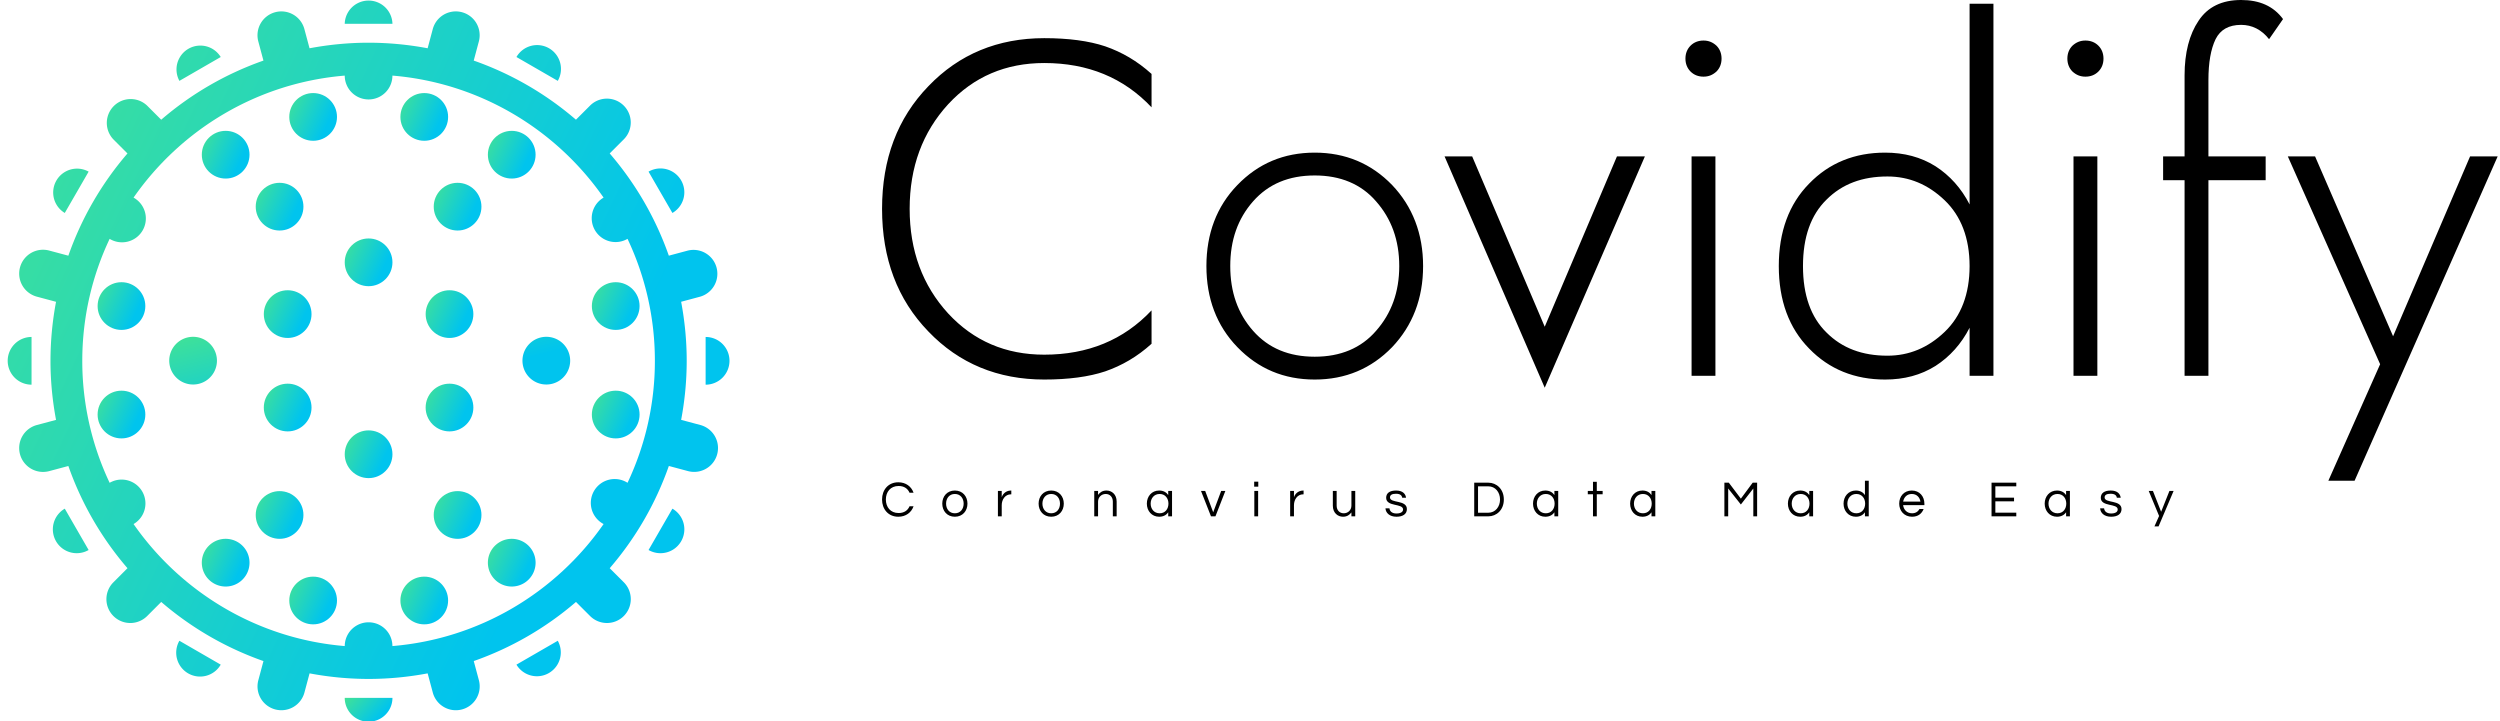 <svg data-v-423bf9ae="" xmlns="http://www.w3.org/2000/svg" viewBox="0 0 312 90" class="iconLeftSlogan"><!----><!----><!----><g data-v-423bf9ae="" id="1b71226c-7768-4ac1-8fe1-eff29824d650" fill="#000000" transform="matrix(4.252,0,0,4.252,107.402,-6.676)"><path d="M1.44 7.70C1.44 6.47 1.82 5.45 2.57 4.63C3.32 3.82 4.26 3.42 5.39 3.42C6.67 3.42 7.72 3.85 8.54 4.72L8.54 3.74C8.12 3.36 7.67 3.10 7.18 2.93C6.70 2.77 6.10 2.69 5.39 2.69C4.03 2.69 2.89 3.16 1.99 4.10C1.08 5.04 0.63 6.24 0.63 7.70C0.63 9.16 1.08 10.36 1.99 11.30C2.89 12.24 4.03 12.71 5.39 12.71C6.10 12.71 6.70 12.63 7.18 12.47C7.67 12.30 8.12 12.04 8.54 11.66L8.54 10.68C7.72 11.55 6.67 11.98 5.39 11.98C4.26 11.98 3.32 11.58 2.57 10.77C1.82 9.95 1.44 8.93 1.44 7.70ZM10.15 9.38C10.15 10.33 10.45 11.13 11.06 11.76C11.67 12.39 12.42 12.71 13.33 12.71C14.23 12.71 14.99 12.39 15.60 11.76C16.20 11.13 16.51 10.33 16.51 9.38C16.51 8.43 16.20 7.63 15.60 7.00C14.99 6.37 14.23 6.05 13.33 6.05C12.42 6.05 11.67 6.37 11.06 7.00C10.45 7.63 10.15 8.43 10.15 9.38ZM10.85 9.38C10.85 8.62 11.07 7.99 11.52 7.48C11.97 6.97 12.57 6.72 13.33 6.72C14.08 6.72 14.69 6.97 15.13 7.48C15.58 7.99 15.81 8.62 15.81 9.38C15.81 10.14 15.58 10.77 15.13 11.28C14.69 11.79 14.08 12.04 13.33 12.04C12.57 12.04 11.97 11.79 11.52 11.28C11.07 10.77 10.85 10.14 10.85 9.38ZM17.14 6.16L20.08 12.95L23.02 6.16L22.20 6.16L20.08 11.16L17.95 6.16ZM24.21 3.29C24.21 3.44 24.26 3.57 24.36 3.67C24.46 3.77 24.59 3.82 24.74 3.82C24.89 3.82 25.01 3.77 25.12 3.67C25.22 3.57 25.27 3.44 25.27 3.29C25.27 3.14 25.22 3.01 25.12 2.91C25.01 2.81 24.89 2.76 24.74 2.76C24.59 2.76 24.46 2.81 24.36 2.91C24.26 3.01 24.21 3.14 24.21 3.29ZM24.39 6.16L24.39 12.60L25.09 12.60L25.09 6.16ZM26.95 9.38C26.95 10.39 27.25 11.20 27.84 11.80C28.43 12.41 29.18 12.71 30.07 12.71C30.63 12.71 31.12 12.58 31.55 12.31C31.97 12.04 32.31 11.66 32.55 11.19L32.55 12.60L33.25 12.60L33.25 1.68L32.55 1.68L32.55 7.57C32.31 7.10 31.97 6.72 31.55 6.45C31.12 6.18 30.63 6.05 30.07 6.05C29.18 6.05 28.43 6.35 27.84 6.96C27.25 7.56 26.95 8.37 26.95 9.38ZM27.66 9.38C27.66 8.53 27.89 7.88 28.35 7.43C28.81 6.97 29.40 6.75 30.14 6.75C30.77 6.75 31.33 6.98 31.82 7.45C32.30 7.91 32.55 8.56 32.55 9.38C32.55 10.20 32.30 10.85 31.82 11.31C31.33 11.78 30.77 12.01 30.14 12.01C29.40 12.01 28.81 11.79 28.35 11.33C27.89 10.88 27.66 10.23 27.66 9.38ZM35.42 3.29C35.42 3.44 35.47 3.57 35.57 3.67C35.68 3.77 35.80 3.82 35.95 3.82C36.10 3.82 36.23 3.77 36.33 3.67C36.43 3.57 36.48 3.44 36.48 3.29C36.48 3.14 36.43 3.01 36.33 2.91C36.23 2.81 36.10 2.76 35.95 2.76C35.80 2.76 35.68 2.81 35.57 2.91C35.47 3.01 35.42 3.14 35.42 3.29ZM35.60 6.16L35.60 12.60L36.30 12.60L36.30 6.16ZM41.34 2.72L41.75 2.13C41.47 1.75 41.06 1.57 40.52 1.57C39.96 1.57 39.54 1.77 39.27 2.18C39.00 2.58 38.86 3.12 38.86 3.78L38.86 6.16L38.23 6.16L38.23 6.86L38.86 6.86L38.86 12.60L39.56 12.60L39.56 6.86L41.24 6.86L41.24 6.16L39.56 6.16L39.56 3.92C39.56 3.41 39.63 3.01 39.77 2.72C39.91 2.44 40.16 2.30 40.52 2.30C40.84 2.30 41.12 2.44 41.34 2.72ZM41.89 6.16L44.60 12.26L43.08 15.68L43.85 15.68L48.05 6.16L47.24 6.16L44.98 11.44L42.69 6.16Z"></path></g><defs data-v-423bf9ae=""><linearGradient data-v-423bf9ae="" gradientTransform="rotate(25)" id="91b3d591-4c61-40b8-94ac-c5b08efd18c3" x1="0%" y1="0%" x2="100%" y2="0%"><stop data-v-423bf9ae="" offset="0%" style="stop-color: rgb(65, 226, 150); stop-opacity: 1;"></stop><stop data-v-423bf9ae="" offset="100%" style="stop-color: rgb(0, 196, 238); stop-opacity: 1;"></stop></linearGradient></defs><g data-v-423bf9ae="" id="896a9ec4-58ab-4533-90c5-478f80afc3de" transform="matrix(1.126,0,0,1.126,-10.3,-11.269)" stroke="none" fill="url(#91b3d591-4c61-40b8-94ac-c5b08efd18c3)"><circle cx="41.031" cy="44.822" r="2.644"></circle><circle cx="22.611" cy="55.954" r="2.645"></circle><circle cx="77.39" cy="43.93" r="2.644"></circle><circle cx="77.39" cy="55.954" r="2.645"></circle><circle cx="40.135" cy="67.085" r="2.644"></circle><circle cx="59.865" cy="67.085" r="2.645"></circle><path d="M68.407 52.289a2.644 2.644 0 1 1 2.644-4.579 2.644 2.644 0 0 1-2.644 4.579zM29.257 52.289a2.644 2.644 0 1 1 2.644-4.579 2.644 2.644 0 0 1-2.644 4.579z"></path><circle cx="59.864" cy="32.914" r="2.644"></circle><circle cx="40.135" cy="32.914" r="2.644"></circle><circle cx="34.159" cy="27.155" r="2.644"></circle><circle cx="43.854" cy="22.967" r="2.644"></circle><circle cx="65.865" cy="27.155" r="2.644"></circle><circle cx="56.17" cy="22.967" r="2.644"></circle><path d="M36.803 72.373a2.644 2.644 0 0 0-5.289 0 2.644 2.644 0 1 0 5.289 0z"></path><circle cx="43.854" cy="76.564" r="2.644"></circle><path d="M63.222 72.373a2.643 2.643 0 0 1 5.288 0 2.643 2.643 0 1 1-5.288 0z"></path><circle cx="56.17" cy="76.564" r="2.644"></circle><circle cx="41.031" cy="55.177" r="2.645"></circle><circle cx="50" cy="60.355" r="2.645"></circle><circle cx="50" cy="39.083" r="2.645"></circle><circle cx="58.968" cy="55.177" r="2.645"></circle><circle cx="58.969" cy="44.822" r="2.644"></circle><path d="M47.355 87.354a2.645 2.645 0 0 0 5.29 0h-5.29z"></path><circle cx="22.611" cy="43.93" r="2.644"></circle><path d="M86.767 57.112l-2.125-.568c.398-2.121.616-4.308.616-6.543 0-2.238-.218-4.424-.616-6.546l2.124-.57a2.645 2.645 0 0 0-1.368-5.108l-2.121.568a35.215 35.215 0 0 0-6.554-11.331l1.56-1.56a2.644 2.644 0 1 0-3.74-3.739l-1.56 1.56a35.205 35.205 0 0 0-11.33-6.552l.568-2.122a2.644 2.644 0 1 0-5.108-1.369l-.569 2.126a35.436 35.436 0 0 0-6.543-.616c-2.238 0-4.424.218-6.546.617l-.57-2.126a2.643 2.643 0 0 0-3.238-1.87 2.643 2.643 0 0 0-1.87 3.238l.569 2.123a35.23 35.23 0 0 0-11.331 6.553l-1.56-1.56a2.645 2.645 0 0 0-3.74 3.739l1.561 1.561a35.195 35.195 0 0 0-6.552 11.33l-2.122-.568a2.642 2.642 0 0 0-3.238 1.87 2.647 2.647 0 0 0 1.869 3.24l2.126.569a35.439 35.439 0 0 0-.616 6.544c0 2.236.218 4.423.616 6.545l-2.125.568a2.642 2.642 0 0 0-1.87 3.238 2.646 2.646 0 0 0 3.238 1.871l2.122-.568a35.232 35.232 0 0 0 6.553 11.329l-1.56 1.562a2.638 2.638 0 0 0 0 3.737 2.644 2.644 0 0 0 3.74.002l1.56-1.561a35.264 35.264 0 0 0 11.331 6.553l-.568 2.12a2.64 2.64 0 0 0 1.869 3.238 2.647 2.647 0 0 0 3.24-1.868l.569-2.128c2.122.4 4.307.617 6.544.617s4.424-.217 6.544-.617l.57 2.127a2.643 2.643 0 1 0 5.108-1.369l-.568-2.122a35.218 35.218 0 0 0 11.331-6.552l1.559 1.558a2.642 2.642 0 0 0 3.74.002 2.647 2.647 0 0 0 0-3.741l-1.561-1.558a35.183 35.183 0 0 0 6.554-11.332l2.121.568a2.643 2.643 0 1 0 1.367-5.109zM78.7 63.519a2.645 2.645 0 1 0-2.653 4.571c-5.263 7.556-13.723 12.721-23.406 13.524a2.644 2.644 0 0 0-1.319-2.279 2.644 2.644 0 0 0-3.965 2.28c-9.683-.804-18.143-5.969-23.406-13.524a2.642 2.642 0 1 0-2.652-4.571 31.54 31.54 0 0 1-3.032-13.518c0-4.834 1.091-9.416 3.032-13.52a2.643 2.643 0 1 0 2.651-4.572c5.264-7.556 13.724-12.72 23.406-13.522a2.642 2.642 0 0 0 5.285-.001c9.684.803 18.143 5.967 23.405 13.523a2.642 2.642 0 0 0 2.653 4.57A31.538 31.538 0 0 1 81.731 50 31.51 31.51 0 0 1 78.7 63.519z"></path><path d="M70.968 81.027a2.645 2.645 0 0 1-4.58 2.646l4.58-2.646zM83.674 66.386a2.644 2.644 0 1 1-2.644 4.582l2.644-4.582zM87.355 47.356A2.642 2.642 0 0 1 90 49.999a2.647 2.647 0 0 1-2.645 2.646v-5.289zM81.029 29.032a2.644 2.644 0 1 1 2.644 4.58l-2.644-4.58zM66.388 16.327a2.646 2.646 0 0 1 3.613-.968 2.646 2.646 0 0 1 .968 3.612l-4.581-2.644zM47.355 12.644a2.646 2.646 0 0 1 5.29 0h-5.29zM29.032 18.971a2.645 2.645 0 0 1 4.58-2.644l-4.58 2.644zM16.327 33.612a2.645 2.645 0 0 1 2.644-4.581l-2.644 4.581zM12.644 52.643A2.644 2.644 0 0 1 10 50a2.647 2.647 0 0 1 2.644-2.646v5.289zM18.97 70.968a2.644 2.644 0 0 1-3.611-.97 2.646 2.646 0 0 1 .968-3.612l2.643 4.582zM29.031 81.027A2.647 2.647 0 0 0 30 84.64a2.643 2.643 0 0 0 3.611-.966l-4.58-2.647z"></path></g><!----><g data-v-423bf9ae="" id="d246f5a9-d941-499f-9444-fe5819f915e1" fill="#000000" transform="matrix(0.453,0,0,0.453,109.831,59.238)"><path d="M5.11 10.57C2.86 10.57 1.60 8.93 1.60 6.85C1.60 4.76 2.86 3.12 5.11 3.12C6.64 3.12 7.64 3.85 8.12 4.98L9.23 4.98C8.64 3.29 7.13 2.10 5.03 2.10C2.24 2.10 0.55 4.21 0.55 6.85C0.55 9.48 2.24 11.59 5.03 11.59C7.13 11.59 8.64 10.40 9.23 8.71L8.12 8.71C7.64 9.84 6.64 10.57 5.11 10.57ZM20.61 4.37C18.47 4.37 17.14 5.98 17.14 7.98C17.14 9.98 18.47 11.59 20.61 11.59C22.75 11.59 24.08 9.98 24.08 7.98C24.08 5.98 22.75 4.37 20.61 4.37ZM20.61 10.64C19.05 10.64 18.19 9.42 18.19 7.98C18.19 6.54 19.05 5.32 20.61 5.32C22.16 5.32 23.03 6.54 23.03 7.98C23.03 9.42 22.16 10.64 20.61 10.64ZM36.09 4.37C34.36 4.37 33.66 5.73 33.52 6.20L33.52 4.48L32.47 4.48L32.47 11.48L33.52 11.48L33.52 8.40C33.52 6.86 34.47 5.42 36.04 5.42L36.16 5.42L36.16 4.37ZM47.15 4.37C45.01 4.37 43.68 5.98 43.68 7.98C43.68 9.98 45.01 11.59 47.15 11.59C49.29 11.59 50.62 9.98 50.62 7.98C50.62 5.98 49.29 4.37 47.15 4.37ZM47.15 10.64C45.60 10.64 44.73 9.42 44.73 7.98C44.73 6.54 45.60 5.32 47.15 5.32C48.71 5.32 49.57 6.54 49.57 7.98C49.57 9.42 48.71 10.64 47.15 10.64ZM59.01 4.48L59.01 11.48L60.06 11.48L60.06 7.45C60.06 6.19 61.01 5.32 62.17 5.32C63.32 5.32 64.13 6.16 64.13 7.43L64.13 11.48L65.18 11.48L65.18 7.41C65.18 5.42 63.83 4.37 62.38 4.37C61.25 4.37 60.56 4.90 60.06 5.57L60.06 4.48ZM76.89 4.37C74.84 4.37 73.50 5.98 73.50 7.98C73.50 9.98 74.84 11.59 76.89 11.59C78.05 11.59 78.88 11.12 79.39 10.36L79.39 11.48L80.44 11.48L80.44 4.48L79.39 4.48L79.39 5.61C78.88 4.86 78.05 4.37 76.89 4.37ZM77.03 10.64C75.47 10.64 74.55 9.42 74.55 7.98C74.55 6.54 75.47 5.32 77.03 5.32C78.58 5.32 79.45 6.54 79.45 7.98C79.45 9.42 78.58 10.64 77.03 10.64ZM93.98 4.48L91.78 10.36L89.57 4.48L88.42 4.48L91.17 11.48L92.40 11.48L95.13 4.48ZM103.11 11.48L104.16 11.48L104.16 4.48L103.11 4.48ZM103.07 1.93L103.07 3.30L104.20 3.30L104.20 1.93ZM116.61 4.37C114.87 4.37 114.17 5.73 114.03 6.20L114.03 4.48L112.98 4.48L112.98 11.48L114.03 11.48L114.03 8.40C114.03 6.86 114.98 5.42 116.55 5.42L116.68 5.42L116.68 4.37ZM130.91 11.48L130.91 4.48L129.86 4.48L129.86 8.51C129.86 9.77 128.91 10.64 127.75 10.64C126.60 10.64 125.79 9.80 125.79 8.53L125.79 4.48L124.74 4.48L124.74 8.55C124.74 10.54 126.10 11.59 127.54 11.59C128.67 11.59 129.36 11.06 129.86 10.39L129.86 11.48ZM142.17 4.37C140.36 4.37 139.43 5.11 139.43 6.37C139.43 8.93 144.09 7.84 144.09 9.59C144.09 10.54 142.87 10.70 142.30 10.70C140.94 10.70 140.41 10.00 140.34 9.28L139.24 9.28C139.31 10.51 140.34 11.59 142.28 11.59C144.02 11.59 145.14 10.85 145.14 9.49C145.14 6.86 140.48 7.95 140.48 6.27C140.48 5.59 141.05 5.26 142.14 5.26C143.32 5.26 143.77 5.75 143.85 6.36L144.91 6.36C144.79 5.33 144.02 4.37 142.17 4.37ZM167.59 2.21L163.69 2.21L163.69 11.48L167.59 11.48C169.81 11.48 171.85 9.74 171.85 6.85C171.85 3.95 169.81 2.21 167.59 2.21ZM167.55 10.49L164.74 10.49L164.74 3.21L167.55 3.21C169.53 3.21 170.80 4.86 170.80 6.85C170.80 8.83 169.53 10.49 167.55 10.49ZM183.27 4.37C181.23 4.37 179.89 5.98 179.89 7.98C179.89 9.98 181.23 11.59 183.27 11.59C184.44 11.59 185.26 11.12 185.78 10.36L185.78 11.48L186.83 11.48L186.83 4.48L185.78 4.48L185.78 5.61C185.26 4.86 184.44 4.37 183.27 4.37ZM183.41 10.64C181.86 10.64 180.94 9.42 180.94 7.98C180.94 6.54 181.86 5.32 183.41 5.32C184.97 5.32 185.84 6.54 185.84 7.98C185.84 9.42 184.97 10.64 183.41 10.64ZM197.46 11.48L197.46 5.40L199.07 5.40L199.07 4.48L197.46 4.48L197.46 1.97L196.41 1.97L196.41 4.48L194.98 4.48L194.98 5.40L196.41 5.40L196.41 11.48ZM210.03 4.37C207.98 4.37 206.64 5.98 206.64 7.98C206.64 9.98 207.98 11.59 210.03 11.59C211.19 11.59 212.02 11.12 212.53 10.36L212.53 11.48L213.58 11.48L213.58 4.48L212.53 4.48L212.53 5.61C212.02 4.86 211.19 4.37 210.03 4.37ZM210.17 10.64C208.61 10.64 207.69 9.42 207.69 7.98C207.69 6.54 208.61 5.32 210.17 5.32C211.72 5.32 212.59 6.54 212.59 7.98C212.59 9.42 211.72 10.64 210.17 10.64ZM240.41 2.21L237.15 6.61L233.83 2.21L232.61 2.21L232.61 11.48L233.66 11.48L233.66 3.81L237.15 8.22L240.58 3.81L240.58 11.48L241.63 11.48L241.63 2.21ZM253.50 4.37C251.45 4.37 250.11 5.98 250.11 7.98C250.11 9.98 251.45 11.59 253.50 11.59C254.66 11.59 255.49 11.12 256.00 10.36L256.00 11.48L257.05 11.48L257.05 4.48L256.00 4.48L256.00 5.61C255.49 4.86 254.66 4.37 253.50 4.37ZM253.64 10.64C252.08 10.64 251.16 9.42 251.16 7.98C251.16 6.54 252.08 5.32 253.64 5.32C255.19 5.32 256.06 6.54 256.06 7.98C256.06 9.42 255.19 10.64 253.64 10.64ZM268.83 4.37C266.78 4.37 265.44 5.98 265.44 7.98C265.44 9.98 266.78 11.59 268.83 11.59C269.99 11.59 270.82 11.12 271.33 10.36L271.33 11.48L272.38 11.48L272.38 1.68L271.33 1.68L271.33 5.61C270.82 4.86 269.99 4.37 268.83 4.37ZM268.97 10.64C267.41 10.64 266.49 9.42 266.49 7.98C266.49 6.54 267.41 5.32 268.97 5.32C270.52 5.32 271.39 6.54 271.39 7.98C271.39 9.42 270.52 10.64 268.97 10.64ZM284.33 10.64C282.91 10.64 282.00 9.65 281.85 8.40L287.71 8.40L287.71 7.98C287.71 5.98 286.38 4.37 284.24 4.37C282.10 4.37 280.77 5.98 280.77 7.98C280.77 9.98 282.17 11.59 284.31 11.59C285.98 11.59 287.01 10.72 287.50 9.46L286.36 9.46C285.98 10.16 285.31 10.64 284.33 10.64ZM284.24 5.32C285.59 5.32 286.43 6.23 286.62 7.42L281.86 7.42C282.06 6.23 282.90 5.32 284.24 5.32ZM313.03 3.22L313.03 2.21L306.21 2.21L306.21 11.48L313.03 11.48L313.03 10.47L307.26 10.47L307.26 7.35L312.41 7.35L312.41 6.33L307.26 6.33L307.26 3.22ZM324.24 4.37C322.20 4.37 320.85 5.98 320.85 7.98C320.85 9.98 322.20 11.59 324.24 11.59C325.40 11.59 326.23 11.12 326.75 10.36L326.75 11.48L327.80 11.48L327.80 4.48L326.75 4.48L326.75 5.61C326.23 4.86 325.40 4.37 324.24 4.37ZM324.38 10.64C322.83 10.64 321.90 9.42 321.90 7.98C321.90 6.54 322.83 5.32 324.38 5.32C325.93 5.32 326.80 6.54 326.80 7.98C326.80 9.42 325.93 10.64 324.38 10.64ZM339.05 4.37C337.25 4.37 336.31 5.11 336.31 6.37C336.31 8.93 340.97 7.84 340.97 9.59C340.97 10.54 339.75 10.70 339.18 10.70C337.82 10.70 337.29 10.00 337.22 9.28L336.13 9.28C336.20 10.51 337.22 11.59 339.16 11.59C340.90 11.59 342.02 10.85 342.02 9.49C342.02 6.86 337.36 7.95 337.36 6.27C337.36 5.59 337.93 5.26 339.02 5.26C340.20 5.26 340.65 5.75 340.73 6.36L341.80 6.36C341.67 5.33 340.90 4.37 339.05 4.37ZM356.37 4.48L355.22 4.48L352.93 10.22L350.67 4.48L349.51 4.48L352.37 11.38L351.09 14.25L352.23 14.25Z"></path></g></svg>
